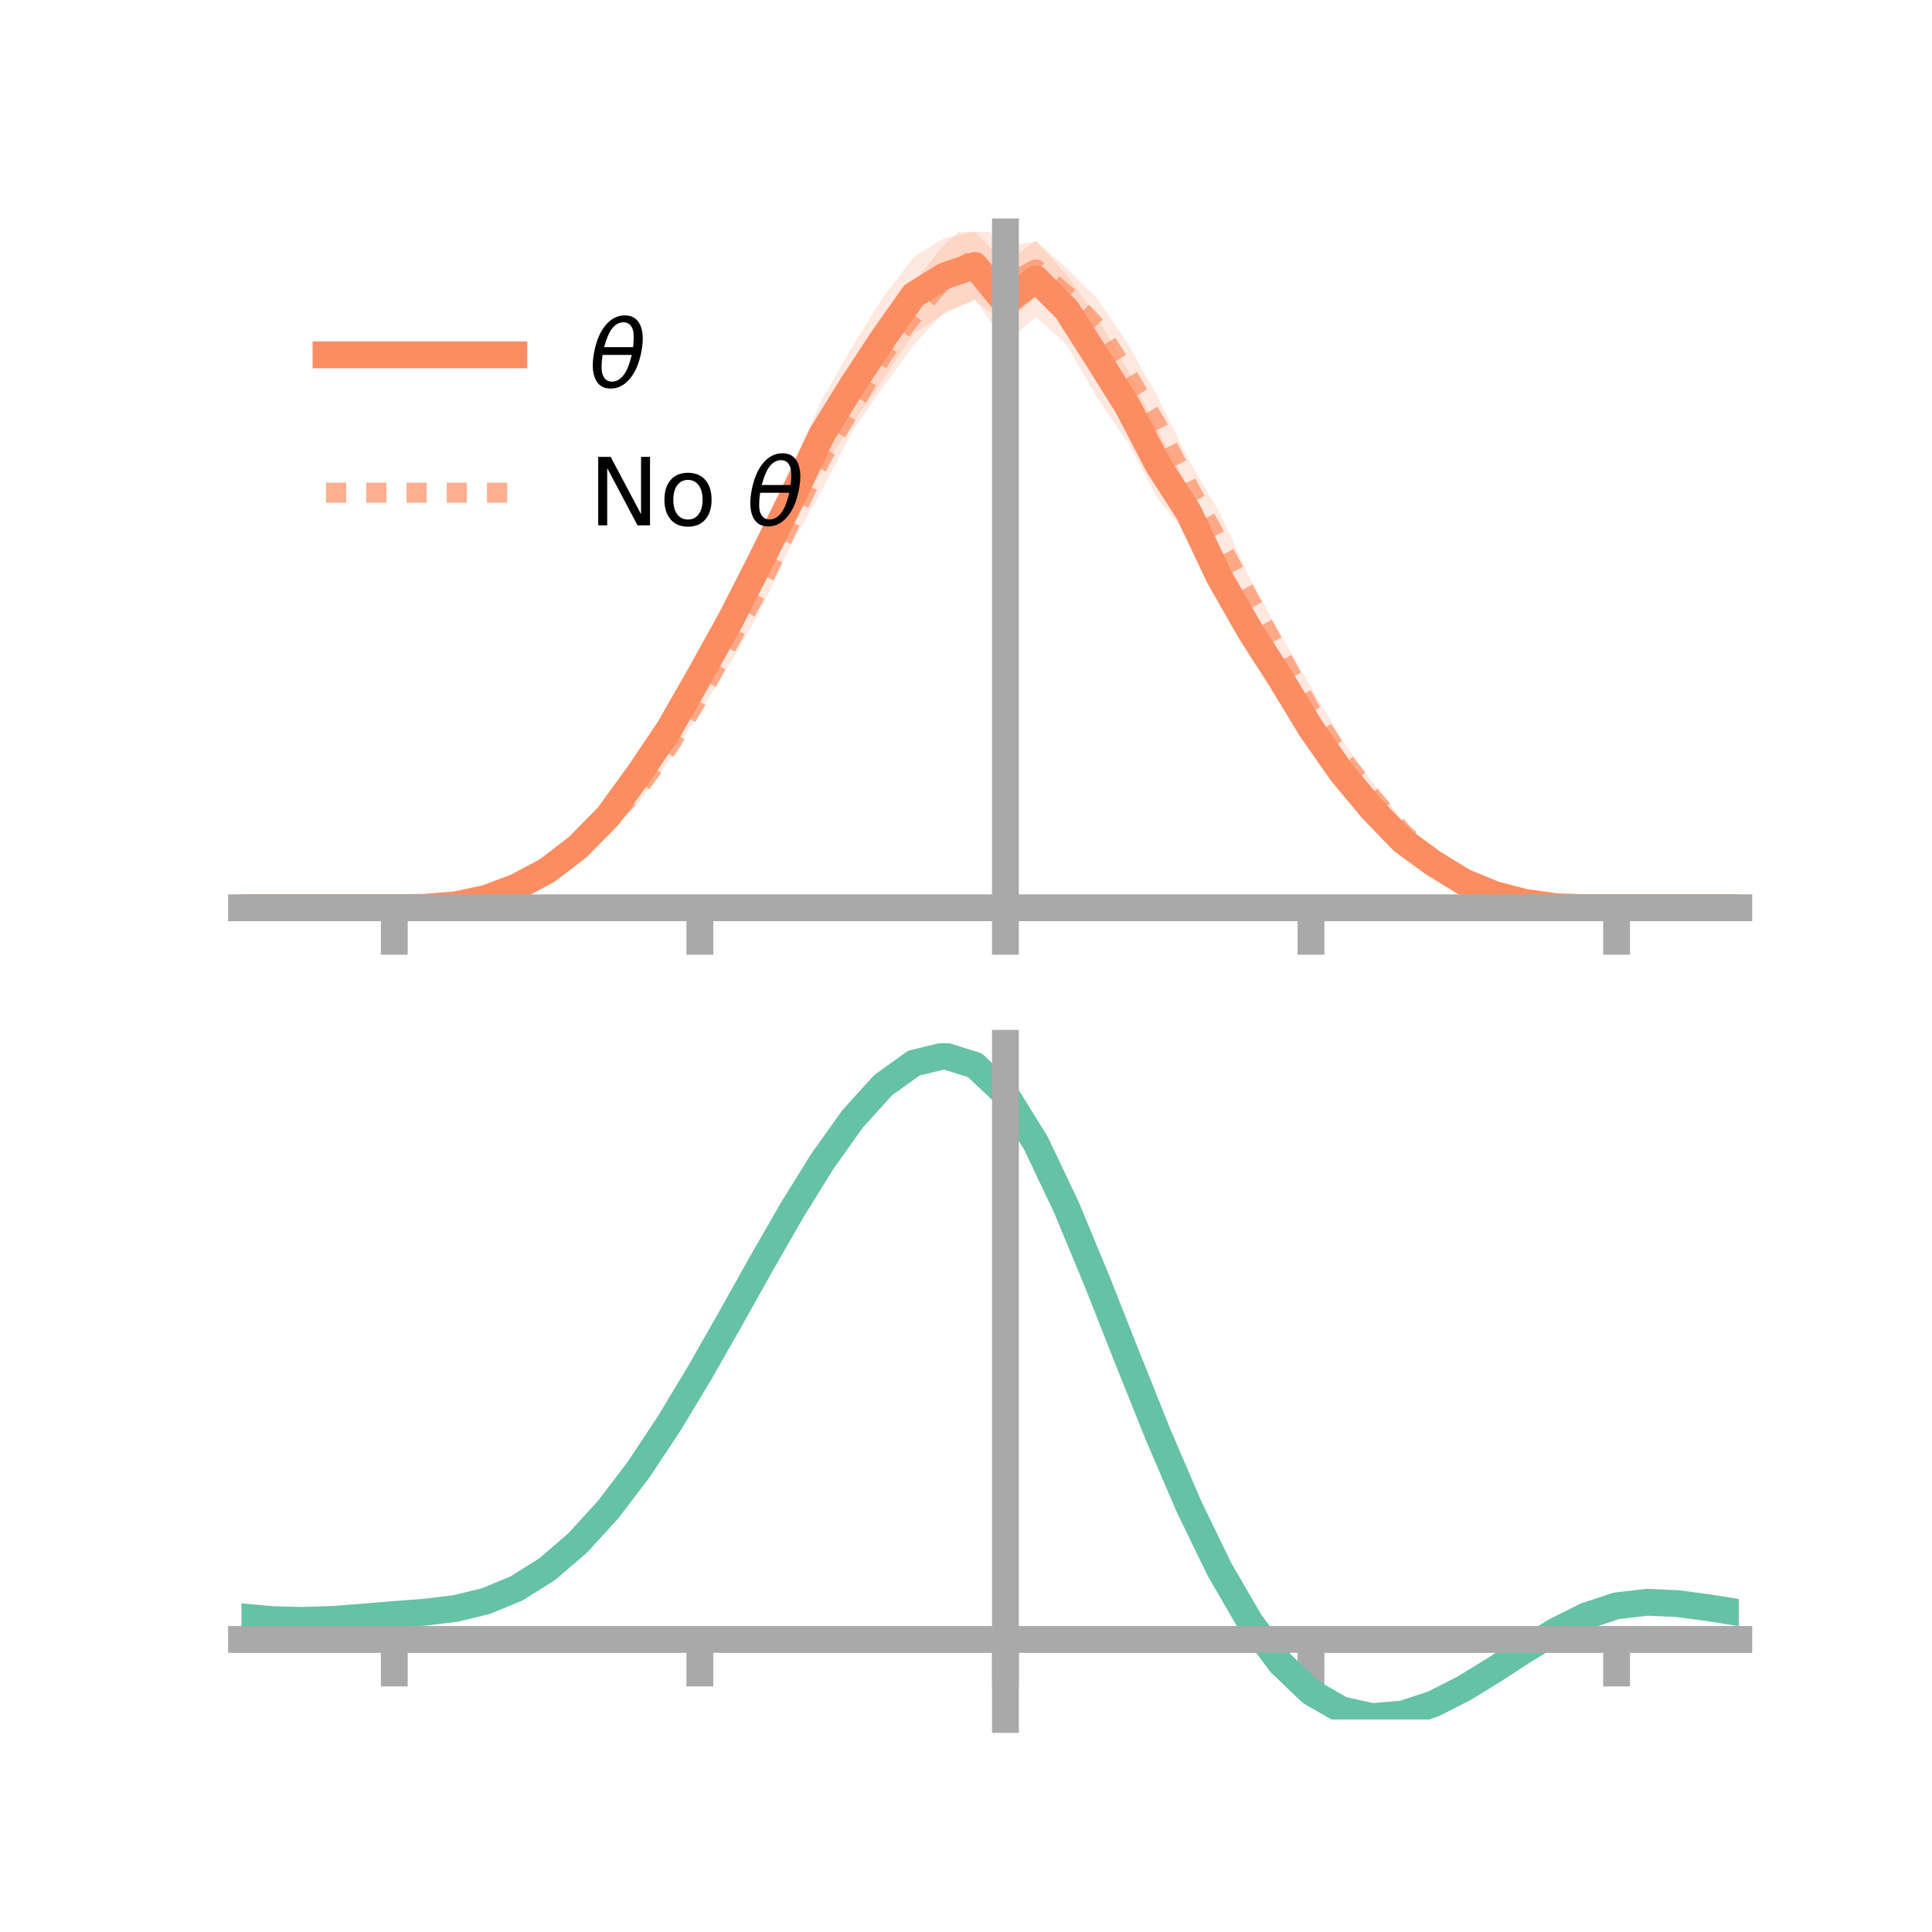 <?xml version="1.0" encoding="utf-8" standalone="no"?>
<!DOCTYPE svg PUBLIC "-//W3C//DTD SVG 1.1//EN"
  "http://www.w3.org/Graphics/SVG/1.1/DTD/svg11.dtd">
<!-- Created with matplotlib (https://matplotlib.org/) -->
<svg height="144pt" version="1.1" viewBox="0 0 144 144" width="144pt" xmlns="http://www.w3.org/2000/svg" xmlns:xlink="http://www.w3.org/1999/xlink">
 <defs>
  <style type="text/css">*{stroke-linecap:butt;stroke-linejoin:round;}</style>
 </defs>
 <g id="figure_1">
  <g id="patch_1">
   <path d="M 0 144 
L 144 144 
L 144 0 
L 0 0 
z
" style="fill:none;"/>
  </g>
  <g id="axes_1">
   <g id="patch_2">
    <path d="M 18 67.68 
L 129.6 67.68 
L 129.6 17.28 
L 18 17.28 
z
" style="fill:none;"/>
   </g>
   <g id="PolyCollection_1">
    <path clip-path="url(#p408a5955f7)" d="M 18 67.66 
L 18 67.66 
L 20.278 67.66 
L 22.555 67.66 
L 24.833 67.66 
L 27.11 67.66 
L 29.388 67.658 
L 31.665 67.569 
L 33.943 67.302 
L 36.22 66.717 
L 38.498 65.591 
L 40.776 64.311 
L 43.053 62.418 
L 45.331 59.916 
L 47.608 56.417 
L 49.886 52.791 
L 52.163 48.734 
L 54.441 44.542 
L 56.718 39.584 
L 58.996 34.817 
L 61.273 29.768 
L 63.551 25.781 
L 65.829 22.136 
L 68.106 19.148 
L 70.384 17.744 
L 72.661 17.28 
L 74.939 19.574 
L 77.216 17.954 
L 79.494 20.466 
L 81.771 23.651 
L 84.049 27.602 
L 86.327 32.106 
L 88.604 36.411 
L 90.882 40.98 
L 93.159 45.04 
L 95.437 48.949 
L 97.714 53.071 
L 99.992 56.248 
L 102.269 59.397 
L 104.547 61.857 
L 106.824 63.664 
L 109.102 65.326 
L 111.38 66.277 
L 113.657 67.022 
L 115.935 67.489 
L 118.212 67.634 
L 120.49 67.66 
L 122.767 67.66 
L 125.045 67.66 
L 127.322 67.66 
L 129.6 67.66 
L 129.6 67.66 
L 129.6 67.66 
L 127.322 67.66 
L 125.045 67.66 
L 122.767 67.66 
L 120.49 67.66 
L 118.212 67.68 
L 115.935 67.664 
L 113.657 67.498 
L 111.38 67.057 
L 109.102 66.128 
L 106.824 65.004 
L 104.547 63.472 
L 102.269 61.222 
L 99.992 58.907 
L 97.714 55.561 
L 95.437 52.171 
L 93.159 48.965 
L 90.882 45.041 
L 88.604 40.013 
L 86.327 37.227 
L 84.049 32.977 
L 81.771 29.644 
L 79.494 25.691 
L 77.216 23.625 
L 74.939 25.57 
L 72.661 22.298 
L 70.384 23.403 
L 68.106 24.832 
L 65.829 28.292 
L 63.551 31.564 
L 61.273 34.96 
L 58.996 39.504 
L 56.718 43.945 
L 54.441 47.915 
L 52.163 51.92 
L 49.886 55.85 
L 47.608 58.975 
L 45.331 61.75 
L 43.053 63.875 
L 40.776 65.465 
L 38.498 66.616 
L 36.22 67.203 
L 33.943 67.578 
L 31.665 67.674 
L 29.388 67.661 
L 27.11 67.66 
L 24.833 67.66 
L 22.555 67.66 
L 20.278 67.66 
L 18 67.66 
z
" style="fill:#fc8d62;fill-opacity:0.2;"/>
   </g>
   <g id="PolyCollection_2">
    <path clip-path="url(#p408a5955f7)" d="M 18 67.66 
L 18 67.66 
L 20.278 67.66 
L 22.555 67.66 
L 24.833 67.66 
L 27.11 67.66 
L 29.388 67.653 
L 31.665 67.554 
L 33.943 67.261 
L 36.22 66.779 
L 38.498 65.915 
L 40.776 64.64 
L 43.053 62.725 
L 45.331 60.38 
L 47.608 57.432 
L 49.886 54.408 
L 52.163 50.546 
L 54.441 45.841 
L 56.718 41.635 
L 58.996 36.776 
L 61.273 31.53 
L 63.551 28.305 
L 65.829 23.872 
L 68.106 21.056 
L 70.384 18.205 
L 72.661 16.224 
L 74.939 18.436 
L 77.216 17.962 
L 79.494 19.961 
L 81.771 22.255 
L 84.049 25.598 
L 86.327 29.64 
L 88.604 34.289 
L 90.882 38.153 
L 93.159 43.078 
L 95.437 47.27 
L 97.714 51.222 
L 99.992 55.085 
L 102.269 58.271 
L 104.547 61.152 
L 106.824 63.427 
L 109.102 65.06 
L 111.38 66.139 
L 113.657 66.944 
L 115.935 67.449 
L 118.212 67.616 
L 120.49 67.66 
L 122.767 67.66 
L 125.045 67.66 
L 127.322 67.66 
L 129.6 67.66 
L 129.6 67.66 
L 129.6 67.66 
L 127.322 67.66 
L 125.045 67.66 
L 122.767 67.66 
L 120.49 67.66 
L 118.212 67.686 
L 115.935 67.665 
L 113.657 67.451 
L 111.38 67.02 
L 109.102 66.143 
L 106.824 64.771 
L 104.547 63.044 
L 102.269 60.674 
L 99.992 57.985 
L 97.714 54.848 
L 95.437 50.552 
L 93.159 46.5 
L 90.882 42.906 
L 88.604 38.427 
L 86.327 34.158 
L 84.049 30.438 
L 81.771 26.614 
L 79.494 24.106 
L 77.216 22.18 
L 74.939 24.124 
L 72.661 22.381 
L 70.384 23.247 
L 68.106 25.731 
L 65.829 28.852 
L 63.551 32.107 
L 61.273 36.513 
L 58.996 40.589 
L 56.718 45.42 
L 54.441 49.44 
L 52.163 53.069 
L 49.886 56.681 
L 47.608 59.841 
L 45.331 61.904 
L 43.053 64.186 
L 40.776 65.739 
L 38.498 66.714 
L 36.22 67.282 
L 33.943 67.612 
L 31.665 67.682 
L 29.388 67.665 
L 27.11 67.66 
L 24.833 67.66 
L 22.555 67.66 
L 20.278 67.66 
L 18 67.66 
z
" style="fill:#fc8d62;fill-opacity:0.2;"/>
   </g>
   <g id="matplotlib.axis_1">
    <g id="xtick_1">
     <g id="line2d_1">
      <defs>
       <path d="M 0 0 
L 0 3.5 
" id="m49faf8087e" style="stroke:#a9a9a9;stroke-width:2;"/>
      </defs>
      <g>
       <use style="fill:#a9a9a9;stroke:#a9a9a9;stroke-width:2;" x="29.388" xlink:href="#m49faf8087e" y="67.66"/>
      </g>
     </g>
    </g>
    <g id="xtick_2">
     <g id="line2d_2">
      <g>
       <use style="fill:#a9a9a9;stroke:#a9a9a9;stroke-width:2;" x="52.163" xlink:href="#m49faf8087e" y="67.66"/>
      </g>
     </g>
    </g>
    <g id="xtick_3">
     <g id="line2d_3">
      <g>
       <use style="fill:#a9a9a9;stroke:#a9a9a9;stroke-width:2;" x="74.939" xlink:href="#m49faf8087e" y="67.66"/>
      </g>
     </g>
    </g>
    <g id="xtick_4">
     <g id="line2d_4">
      <g>
       <use style="fill:#a9a9a9;stroke:#a9a9a9;stroke-width:2;" x="97.714" xlink:href="#m49faf8087e" y="67.66"/>
      </g>
     </g>
    </g>
    <g id="xtick_5">
     <g id="line2d_5">
      <g>
       <use style="fill:#a9a9a9;stroke:#a9a9a9;stroke-width:2;" x="120.49" xlink:href="#m49faf8087e" y="67.66"/>
      </g>
     </g>
    </g>
   </g>
   <g id="matplotlib.axis_2"/>
   <g id="line2d_6">
    <path clip-path="url(#p408a5955f7)" d="M 18 67.66 
L 20.278 67.66 
L 22.555 67.66 
L 24.833 67.66 
L 27.11 67.66 
L 29.388 67.659 
L 31.665 67.622 
L 33.943 67.44 
L 36.22 66.96 
L 38.498 66.104 
L 40.776 64.888 
L 43.053 63.147 
L 45.331 60.833 
L 47.608 57.696 
L 49.886 54.32 
L 52.163 50.327 
L 54.441 46.228 
L 56.718 41.764 
L 58.996 37.16 
L 61.273 32.364 
L 63.551 28.673 
L 65.829 25.214 
L 68.106 21.99 
L 70.384 20.573 
L 72.661 19.789 
L 74.939 22.572 
L 77.216 20.79 
L 79.494 23.079 
L 81.771 26.648 
L 84.049 30.29 
L 86.327 34.667 
L 88.604 38.212 
L 90.882 43.011 
L 93.159 47.002 
L 95.437 50.56 
L 97.714 54.316 
L 99.992 57.577 
L 102.269 60.31 
L 104.547 62.665 
L 106.824 64.334 
L 109.102 65.727 
L 111.38 66.667 
L 113.657 67.26 
L 115.935 67.576 
L 118.212 67.657 
L 120.49 67.66 
L 122.767 67.66 
L 125.045 67.66 
L 127.322 67.66 
L 129.6 67.66 
" style="fill:none;stroke:#fc8d62;stroke-linecap:square;stroke-width:2;"/>
   </g>
   <g id="line2d_7">
    <path clip-path="url(#p408a5955f7)" d="M 18 67.66 
L 20.278 67.66 
L 22.555 67.66 
L 24.833 67.66 
L 27.11 67.66 
L 29.388 67.659 
L 31.665 67.618 
L 33.943 67.437 
L 36.22 67.03 
L 38.498 66.315 
L 40.776 65.19 
L 43.053 63.455 
L 45.331 61.142 
L 47.608 58.637 
L 49.886 55.544 
L 52.163 51.807 
L 54.441 47.641 
L 56.718 43.527 
L 58.996 38.683 
L 61.273 34.022 
L 63.551 30.206 
L 65.829 26.362 
L 68.106 23.394 
L 70.384 20.726 
L 72.661 19.302 
L 74.939 21.28 
L 77.216 20.071 
L 79.494 22.034 
L 81.771 24.434 
L 84.049 28.018 
L 86.327 31.899 
L 88.604 36.358 
L 90.882 40.53 
L 93.159 44.789 
L 95.437 48.911 
L 97.714 53.035 
L 99.992 56.535 
L 102.269 59.473 
L 104.547 62.098 
L 106.824 64.099 
L 109.102 65.601 
L 111.38 66.58 
L 113.657 67.198 
L 115.935 67.557 
L 118.212 67.651 
L 120.49 67.66 
L 122.767 67.66 
L 125.045 67.66 
L 127.322 67.66 
L 129.6 67.66 
" style="fill:none;stroke:#fc8d62;stroke-dasharray:1.5,1.5;stroke-dashoffset:0;stroke-opacity:0.7;stroke-width:1.5;"/>
   </g>
   <g id="patch_3">
    <path d="M 74.939 67.68 
L 74.939 17.28 
" style="fill:none;stroke:#a9a9a9;stroke-linecap:square;stroke-linejoin:miter;stroke-width:2;"/>
   </g>
   <g id="patch_4">
    <path d="M 129.6 67.68 
L 129.6 17.28 
" style="fill:none;"/>
   </g>
   <g id="patch_5">
    <path d="M 18 67.66 
L 129.6 67.66 
" style="fill:none;stroke:#a9a9a9;stroke-linecap:square;stroke-linejoin:miter;stroke-width:2;"/>
   </g>
   <g id="patch_6">
    <path d="M 18 17.28 
L 129.6 17.28 
" style="fill:none;"/>
   </g>
   <g id="legend_1">
    <g id="line2d_8">
     <path d="M 24.3 26.449 
L 38.3 26.449 
" style="fill:none;stroke:#fc8d62;stroke-linecap:square;stroke-width:2;"/>
    </g>
    <g id="line2d_9"/>
    <g id="text_1">
     <!-- $\theta$ -->
     <g transform="translate(43.9 28.899)scale(0.07 -0.07)">
      <defs>
       <path d="M 45.516 34.672 
L 14.453 34.672 
Q 12.359 20.062 14.5 13.875 
Q 17.188 6.25 24.469 6.25 
Q 31.781 6.25 37.359 13.922 
Q 42.234 20.656 45.516 34.672 
z
M 47.016 42.969 
Q 48.344 56.844 46.625 61.719 
Q 43.953 69.438 36.766 69.438 
Q 29.297 69.438 23.828 61.812 
Q 19.531 55.672 16.156 42.969 
z
M 38.188 76.766 
Q 49.906 76.766 54.594 66.406 
Q 59.281 56.109 55.719 37.844 
Q 52.203 19.625 43.453 9.281 
Q 34.766 -1.125 23.047 -1.125 
Q 11.281 -1.125 6.641 9.281 
Q 2 19.625 5.516 37.844 
Q 9.078 56.109 17.719 66.406 
Q 26.422 76.766 38.188 76.766 
z
" id="DejaVuSans-Oblique-952"/>
      </defs>
      <use transform="translate(0 0.234)" xlink:href="#DejaVuSans-Oblique-952"/>
     </g>
    </g>
    <g id="line2d_10">
     <path d="M 24.3 36.724 
L 38.3 36.724 
" style="fill:none;stroke:#fc8d62;stroke-dasharray:1.5,1.5;stroke-dashoffset:0;stroke-opacity:0.7;stroke-width:1.5;"/>
    </g>
    <g id="line2d_11"/>
    <g id="text_2">
     <!-- No $\theta$ -->
     <g transform="translate(43.9 39.174)scale(0.07 -0.07)">
      <defs>
       <path d="M 9.812 72.906 
L 23.094 72.906 
L 55.422 11.922 
L 55.422 72.906 
L 64.984 72.906 
L 64.984 0 
L 51.703 0 
L 19.391 60.984 
L 19.391 0 
L 9.812 0 
z
" id="DejaVuSans-78"/>
       <path d="M 30.609 48.391 
Q 23.391 48.391 19.188 42.75 
Q 14.984 37.109 14.984 27.297 
Q 14.984 17.484 19.156 11.844 
Q 23.344 6.203 30.609 6.203 
Q 37.797 6.203 41.984 11.859 
Q 46.188 17.531 46.188 27.297 
Q 46.188 37.016 41.984 42.703 
Q 37.797 48.391 30.609 48.391 
z
M 30.609 56 
Q 42.328 56 49.016 48.375 
Q 55.719 40.766 55.719 27.297 
Q 55.719 13.875 49.016 6.219 
Q 42.328 -1.422 30.609 -1.422 
Q 18.844 -1.422 12.172 6.219 
Q 5.516 13.875 5.516 27.297 
Q 5.516 40.766 12.172 48.375 
Q 18.844 56 30.609 56 
z
" id="DejaVuSans-111"/>
       <path id="DejaVuSans-32"/>
      </defs>
      <use transform="translate(0 0.234)" xlink:href="#DejaVuSans-78"/>
      <use transform="translate(74.805 0.234)" xlink:href="#DejaVuSans-111"/>
      <use transform="translate(135.986 0.234)" xlink:href="#DejaVuSans-32"/>
      <use transform="translate(167.773 0.234)" xlink:href="#DejaVuSans-Oblique-952"/>
     </g>
    </g>
   </g>
  </g>
  <g id="axes_2">
   <g id="patch_7">
    <path d="M 18 128.16 
L 129.6 128.16 
L 129.6 77.76 
L 18 77.76 
z
" style="fill:none;"/>
   </g>
   <g id="PolyCollection_3">
    <path clip-path="url(#p29677dc604)" d="M 18 120.551 
L 18 120.471 
L 20.278 120.685 
L 22.555 120.747 
L 24.833 120.662 
L 27.11 120.48 
L 29.388 120.279 
L 31.665 120.107 
L 33.943 119.823 
L 36.22 119.267 
L 38.498 118.31 
L 40.776 116.86 
L 43.053 114.867 
L 45.331 112.322 
L 47.608 109.257 
L 49.886 105.739 
L 52.163 101.871 
L 54.441 97.78 
L 56.718 93.621 
L 58.996 89.569 
L 61.273 85.813 
L 63.551 82.552 
L 65.829 79.989 
L 68.106 78.326 
L 70.384 77.76 
L 72.661 78.481 
L 74.939 80.658 
L 77.216 84.381 
L 79.494 89.249 
L 81.771 94.817 
L 84.049 100.667 
L 86.327 106.436 
L 88.604 111.822 
L 90.882 116.593 
L 93.159 120.583 
L 95.437 123.695 
L 97.714 125.897 
L 99.992 127.216 
L 102.269 127.728 
L 104.547 127.547 
L 106.824 126.811 
L 109.102 125.674 
L 111.38 124.298 
L 113.657 122.847 
L 115.935 121.479 
L 118.212 120.349 
L 120.49 119.605 
L 122.767 119.346 
L 125.045 119.452 
L 127.322 119.763 
L 129.6 120.139 
L 129.6 120.244 
L 129.6 120.244 
L 127.322 119.893 
L 125.045 119.6 
L 122.767 119.504 
L 120.49 119.769 
L 118.212 120.522 
L 115.935 121.681 
L 113.657 123.094 
L 111.38 124.598 
L 109.102 126.023 
L 106.824 127.2 
L 104.547 127.963 
L 102.269 128.16 
L 99.992 127.661 
L 97.714 126.365 
L 95.437 124.212 
L 93.159 121.183 
L 90.882 117.312 
L 88.604 112.688 
L 86.327 107.466 
L 84.049 101.869 
L 81.771 96.188 
L 79.494 90.776 
L 77.216 86.041 
L 74.939 82.421 
L 72.661 80.308 
L 70.384 79.611 
L 68.106 80.158 
L 65.829 81.763 
L 63.551 84.231 
L 61.273 87.365 
L 58.996 90.967 
L 56.718 94.848 
L 54.441 98.824 
L 52.163 102.732 
L 49.886 106.424 
L 47.608 109.781 
L 45.331 112.709 
L 43.053 115.146 
L 40.776 117.065 
L 38.498 118.472 
L 36.22 119.408 
L 33.943 119.953 
L 31.665 120.226 
L 29.388 120.387 
L 27.11 120.573 
L 24.833 120.736 
L 22.555 120.806 
L 20.278 120.747 
L 18 120.551 
z
" style="fill:#66c2a5;fill-opacity:0.2;"/>
   </g>
   <g id="matplotlib.axis_3">
    <g id="xtick_6">
     <g id="line2d_12">
      <g>
       <use style="fill:#a9a9a9;stroke:#a9a9a9;stroke-width:2;" x="29.388" xlink:href="#m49faf8087e" y="122.196"/>
      </g>
     </g>
    </g>
    <g id="xtick_7">
     <g id="line2d_13">
      <g>
       <use style="fill:#a9a9a9;stroke:#a9a9a9;stroke-width:2;" x="52.163" xlink:href="#m49faf8087e" y="122.196"/>
      </g>
     </g>
    </g>
    <g id="xtick_8">
     <g id="line2d_14">
      <g>
       <use style="fill:#a9a9a9;stroke:#a9a9a9;stroke-width:2;" x="74.939" xlink:href="#m49faf8087e" y="122.196"/>
      </g>
     </g>
    </g>
    <g id="xtick_9">
     <g id="line2d_15">
      <g>
       <use style="fill:#a9a9a9;stroke:#a9a9a9;stroke-width:2;" x="97.714" xlink:href="#m49faf8087e" y="122.196"/>
      </g>
     </g>
    </g>
    <g id="xtick_10">
     <g id="line2d_16">
      <g>
       <use style="fill:#a9a9a9;stroke:#a9a9a9;stroke-width:2;" x="120.49" xlink:href="#m49faf8087e" y="122.196"/>
      </g>
     </g>
    </g>
   </g>
   <g id="matplotlib.axis_4"/>
   <g id="line2d_17">
    <path clip-path="url(#p29677dc604)" d="M 18 120.511 
L 20.278 120.716 
L 22.555 120.776 
L 24.833 120.699 
L 27.11 120.526 
L 29.388 120.333 
L 31.665 120.166 
L 33.943 119.888 
L 36.22 119.338 
L 38.498 118.391 
L 40.776 116.963 
L 43.053 115.007 
L 45.331 112.515 
L 47.608 109.519 
L 49.886 106.082 
L 52.163 102.301 
L 54.441 98.302 
L 56.718 94.234 
L 58.996 90.268 
L 61.273 86.589 
L 63.551 83.391 
L 65.829 80.876 
L 68.106 79.242 
L 70.384 78.685 
L 72.661 79.395 
L 74.939 81.54 
L 77.216 85.211 
L 79.494 90.012 
L 81.771 95.502 
L 84.049 101.268 
L 86.327 106.951 
L 88.604 112.255 
L 90.882 116.952 
L 93.159 120.883 
L 95.437 123.953 
L 97.714 126.131 
L 99.992 127.438 
L 102.269 127.944 
L 104.547 127.755 
L 106.824 127.005 
L 109.102 125.848 
L 111.38 124.448 
L 113.657 122.97 
L 115.935 121.58 
L 118.212 120.435 
L 120.49 119.687 
L 122.767 119.425 
L 125.045 119.526 
L 127.322 119.828 
L 129.6 120.192 
" style="fill:none;stroke:#66c2a5;stroke-linecap:square;stroke-width:2;"/>
   </g>
   <g id="patch_8">
    <path d="M 74.939 128.16 
L 74.939 77.76 
" style="fill:none;stroke:#a9a9a9;stroke-linecap:square;stroke-linejoin:miter;stroke-width:2;"/>
   </g>
   <g id="patch_9">
    <path d="M 129.6 128.16 
L 129.6 77.76 
" style="fill:none;"/>
   </g>
   <g id="patch_10">
    <path d="M 18 122.196 
L 129.6 122.196 
" style="fill:none;stroke:#a9a9a9;stroke-linecap:square;stroke-linejoin:miter;stroke-width:2;"/>
   </g>
   <g id="patch_11">
    <path d="M 18 77.76 
L 129.6 77.76 
" style="fill:none;"/>
   </g>
  </g>
 </g>
 <defs>
  <clipPath id="p408a5955f7">
   <rect height="50.4" width="111.6" x="18" y="17.28"/>
  </clipPath>
  <clipPath id="p29677dc604">
   <rect height="50.4" width="111.6" x="18" y="77.76"/>
  </clipPath>
 </defs>
</svg>
